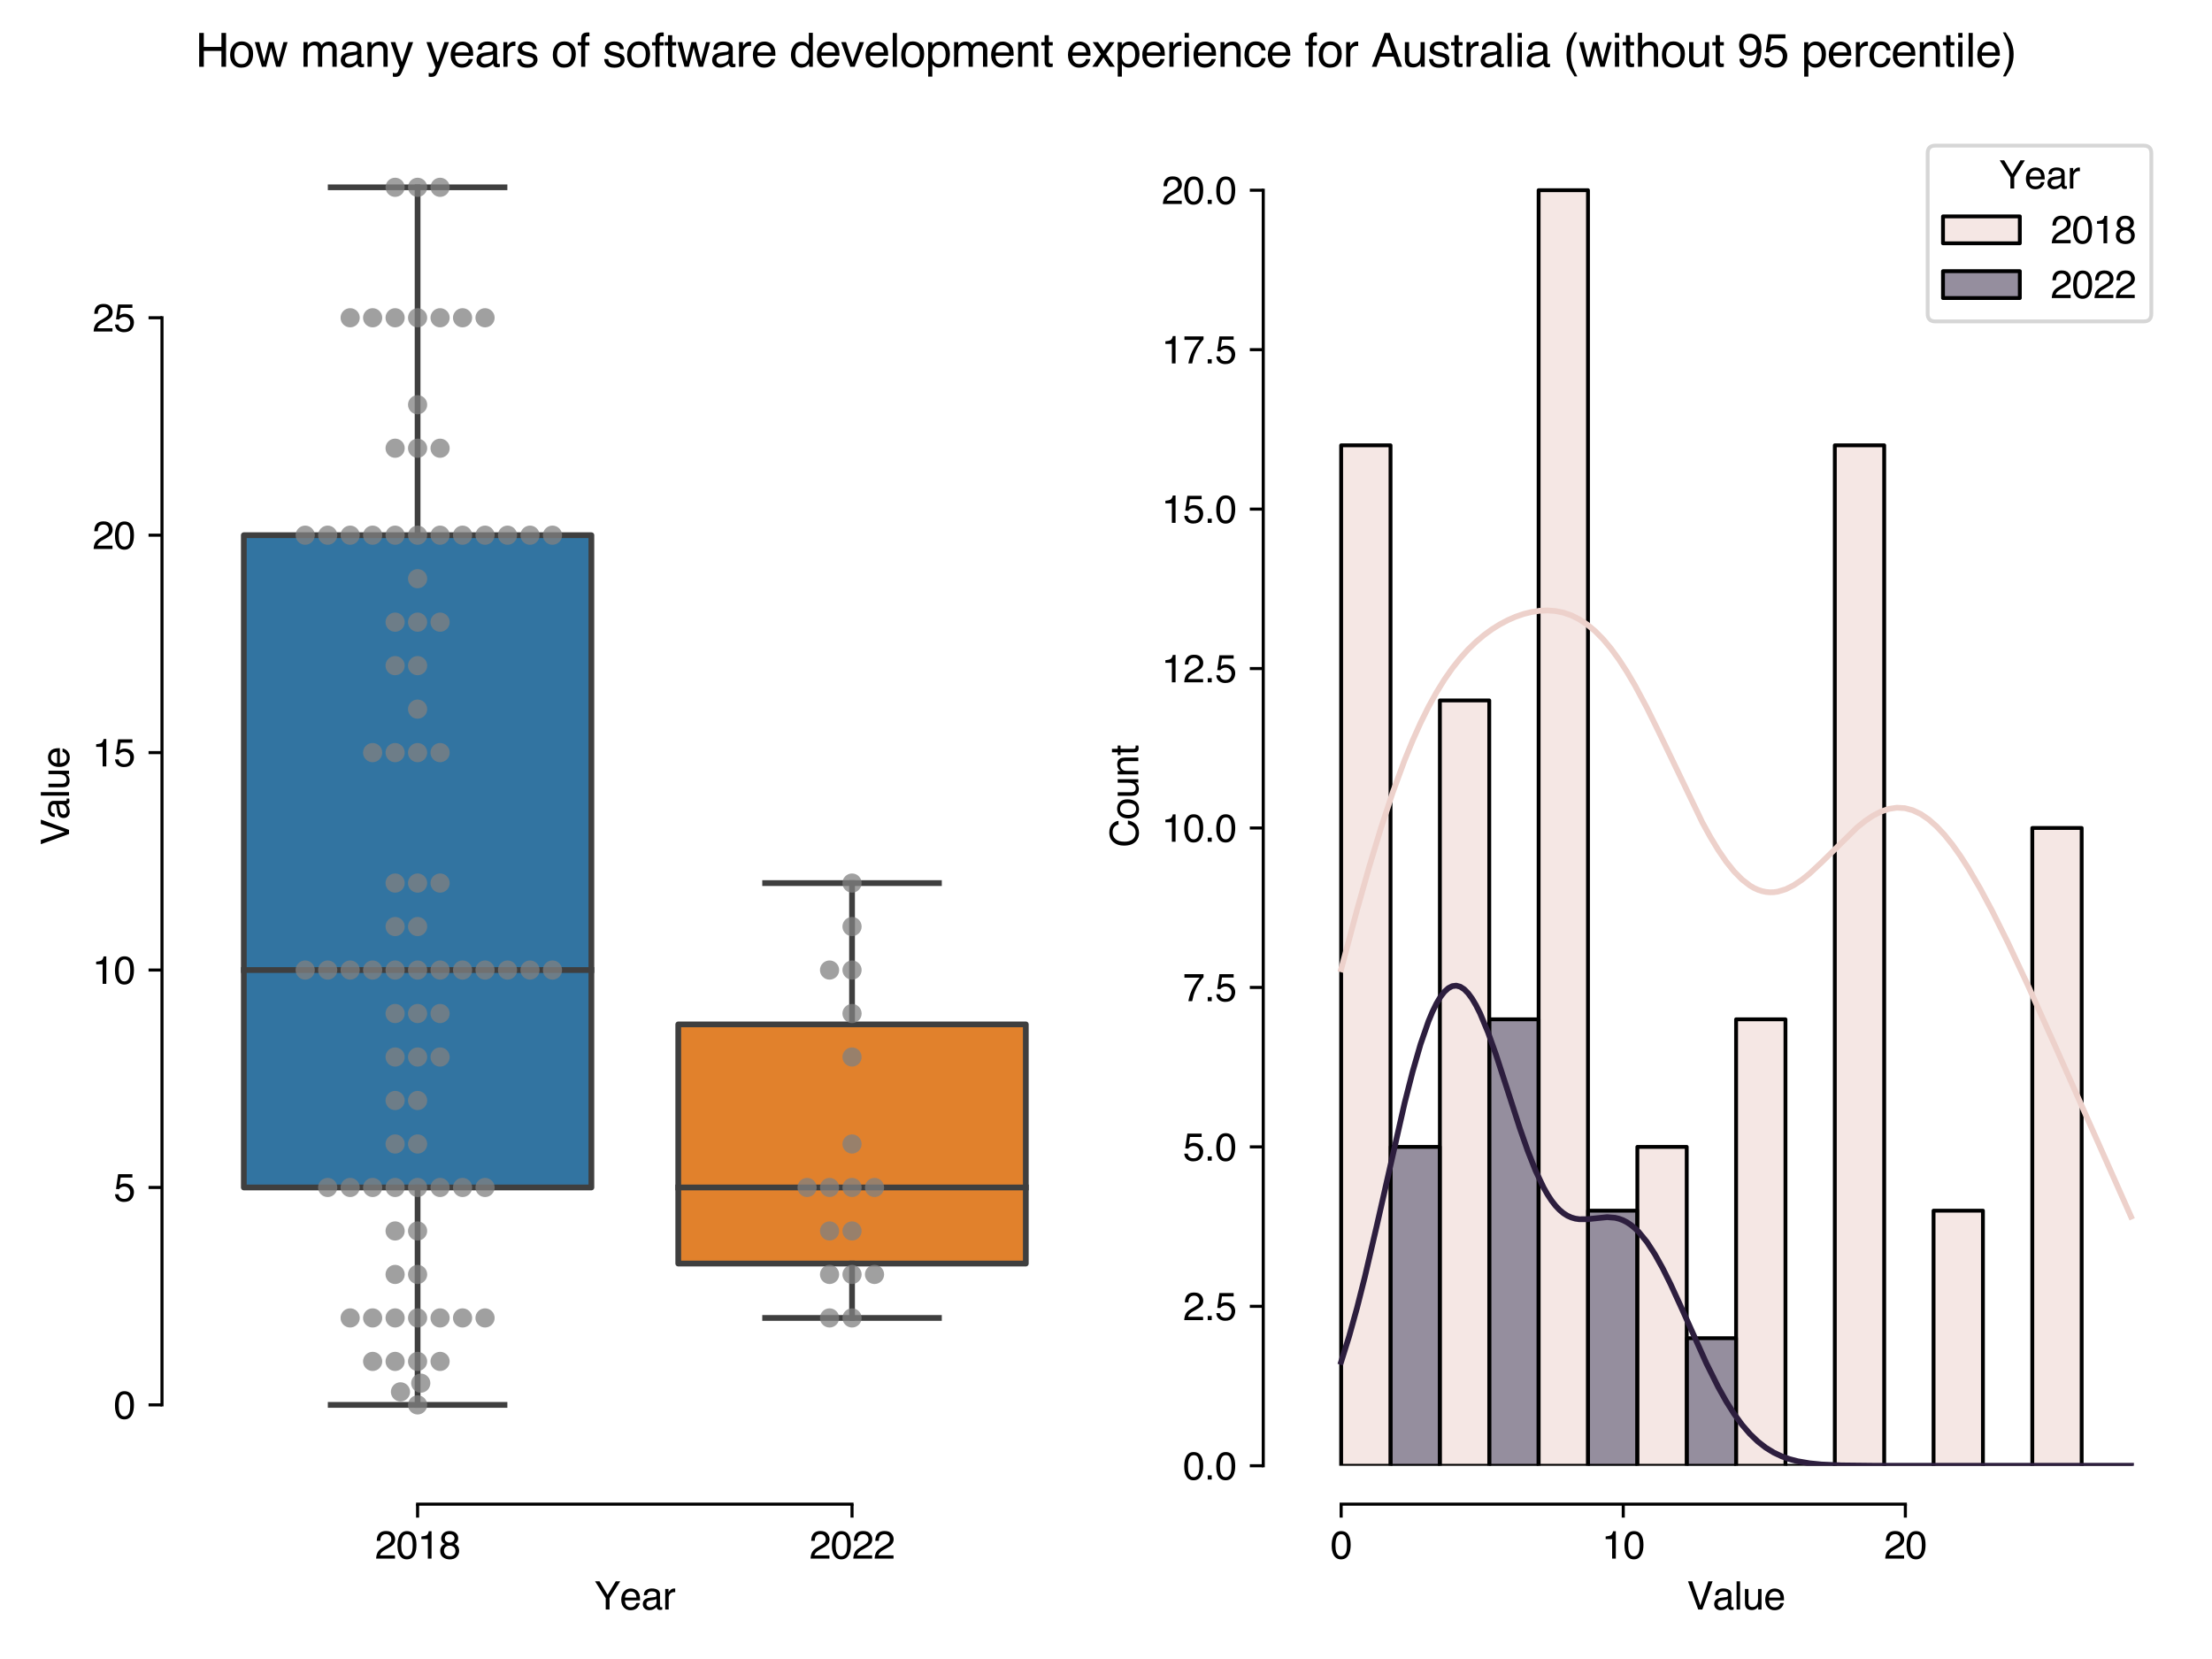 <?xml version="1.0" encoding="utf-8" standalone="no"?>
<!DOCTYPE svg PUBLIC "-//W3C//DTD SVG 1.1//EN"
  "http://www.w3.org/Graphics/SVG/1.1/DTD/svg11.dtd">
<svg xmlns:xlink="http://www.w3.org/1999/xlink" width="576pt" height="432pt" viewBox="0 0 576 432" xmlns="http://www.w3.org/2000/svg" version="1.1">
 <defs>
  <style type="text/css">*{stroke-linejoin: round; stroke-linecap: butt}</style>
 </defs>
 <g id="figure_1">
  <g id="patch_1">
   <path d="M 0 432 
L 576 432 
L 576 0 
L 0 0 
z
" style="fill: #ffffff"/>
  </g>
  <g id="axes_1">
   <g id="patch_2">
    <path d="M 52.18 381.684 
L 278.43 381.684 
L 278.43 32.921 
L 52.18 32.921 
z
" style="fill: #ffffff"/>
   </g>
   <g id="patch_3">
    <path d="M 63.492 309.214 
L 153.993 309.214 
L 153.993 139.362 
L 63.492 139.362 
L 63.492 309.214 
z
" clip-path="url(#pf915be2ce2)" style="fill: #3274a1; stroke: #3f3f3f; stroke-width: 1.5; stroke-linejoin: miter"/>
   </g>
   <g id="patch_4">
    <path d="M 176.618 329.03 
L 267.118 329.03 
L 267.118 266.751 
L 176.618 266.751 
L 176.618 329.03 
z
" clip-path="url(#pf915be2ce2)" style="fill: #e1812c; stroke: #3f3f3f; stroke-width: 1.5; stroke-linejoin: miter"/>
   </g>
   <g id="matplotlib.axis_1">
    <g id="xtick_1">
     <g id="line2d_1">
      <defs>
       <path id="m4c99cd72f3" d="M 0 0 
L 0 3.5 
" style="stroke: #000000; stroke-width: 0.8"/>
      </defs>
      <g>
       <use xlink:href="#m4c99cd72f3" x="108.742" y="391.684" style="stroke: #000000; stroke-width: 0.8"/>
      </g>
     </g>
     <g id="text_1">
      <!-- 2018 -->
      <g transform="translate(97.621 405.858)scale(0.1 -0.1)">
       <defs>
        <path id="Helvetica-32" d="M 200 0 
Q 231 578 439 1006 
Q 647 1434 1250 1784 
L 1850 2131 
Q 2253 2366 2416 2531 
Q 2672 2791 2672 3125 
Q 2672 3516 2437 3745 
Q 2203 3975 1813 3975 
Q 1234 3975 1013 3538 
Q 894 3303 881 2888 
L 309 2888 
Q 319 3472 525 3841 
Q 891 4491 1816 4491 
Q 2584 4491 2939 4075 
Q 3294 3659 3294 3150 
Q 3294 2613 2916 2231 
Q 2697 2009 2131 1694 
L 1703 1456 
Q 1397 1288 1222 1134 
Q 909 863 828 531 
L 3272 531 
L 3272 0 
L 200 0 
z
" transform="scale(0.016)"/>
        <path id="Helvetica-30" d="M 1731 4475 
Q 2600 4475 2988 3759 
Q 3288 3206 3288 2244 
Q 3288 1331 3016 734 
Q 2622 -122 1728 -122 
Q 922 -122 528 578 
Q 200 1163 200 2147 
Q 200 2909 397 3456 
Q 766 4475 1731 4475 
z
M 1725 391 
Q 2163 391 2422 778 
Q 2681 1166 2681 2222 
Q 2681 2984 2493 3476 
Q 2306 3969 1766 3969 
Q 1269 3969 1039 3501 
Q 809 3034 809 2125 
Q 809 1441 956 1025 
Q 1181 391 1725 391 
z
" transform="scale(0.016)"/>
        <path id="Helvetica-31" d="M 613 3169 
L 613 3600 
Q 1222 3659 1462 3798 
Q 1703 3938 1822 4456 
L 2266 4456 
L 2266 0 
L 1666 0 
L 1666 3169 
L 613 3169 
z
" transform="scale(0.016)"/>
        <path id="Helvetica-38" d="M 1741 2600 
Q 2113 2600 2322 2808 
Q 2531 3016 2531 3303 
Q 2531 3553 2331 3762 
Q 2131 3972 1722 3972 
Q 1316 3972 1134 3762 
Q 953 3553 953 3272 
Q 953 2956 1187 2778 
Q 1422 2600 1741 2600 
z
M 1775 384 
Q 2166 384 2423 595 
Q 2681 806 2681 1225 
Q 2681 1659 2415 1884 
Q 2150 2109 1734 2109 
Q 1331 2109 1076 1879 
Q 822 1650 822 1244 
Q 822 894 1055 639 
Q 1288 384 1775 384 
z
M 975 2384 
Q 741 2484 609 2619 
Q 363 2869 363 3269 
Q 363 3769 725 4128 
Q 1088 4488 1753 4488 
Q 2397 4488 2762 4148 
Q 3128 3809 3128 3356 
Q 3128 2938 2916 2678 
Q 2797 2531 2547 2391 
Q 2825 2263 2984 2097 
Q 3281 1784 3281 1284 
Q 3281 694 2884 283 
Q 2488 -128 1763 -128 
Q 1109 -128 657 226 
Q 206 581 206 1256 
Q 206 1653 400 1942 
Q 594 2231 975 2384 
z
" transform="scale(0.016)"/>
       </defs>
       <use xlink:href="#Helvetica-32"/>
       <use xlink:href="#Helvetica-30" x="55.615"/>
       <use xlink:href="#Helvetica-31" x="111.23"/>
       <use xlink:href="#Helvetica-38" x="166.846"/>
      </g>
     </g>
    </g>
    <g id="xtick_2">
     <g id="line2d_2">
      <g>
       <use xlink:href="#m4c99cd72f3" x="221.868" y="391.684" style="stroke: #000000; stroke-width: 0.8"/>
      </g>
     </g>
     <g id="text_2">
      <!-- 2022 -->
      <g transform="translate(210.746 405.858)scale(0.1 -0.1)">
       <use xlink:href="#Helvetica-32"/>
       <use xlink:href="#Helvetica-30" x="55.615"/>
       <use xlink:href="#Helvetica-32" x="111.23"/>
       <use xlink:href="#Helvetica-32" x="166.846"/>
      </g>
     </g>
    </g>
    <g id="text_3">
     <!-- Year -->
     <g transform="translate(154.744 419.116)scale(0.1 -0.1)">
      <defs>
       <path id="Helvetica-59" d="M 131 4591 
L 856 4591 
L 2175 2384 
L 3494 4591 
L 4222 4591 
L 2488 1850 
L 2488 0 
L 1866 0 
L 1866 1850 
L 131 4591 
z
M 2184 4591 
L 2184 4591 
z
" transform="scale(0.016)"/>
       <path id="Helvetica-65" d="M 1806 3422 
Q 2163 3422 2497 3255 
Q 2831 3088 3006 2822 
Q 3175 2569 3231 2231 
Q 3281 2000 3281 1494 
L 828 1494 
Q 844 984 1069 676 
Q 1294 369 1766 369 
Q 2206 369 2469 659 
Q 2619 828 2681 1050 
L 3234 1050 
Q 3213 866 3089 639 
Q 2966 413 2813 269 
Q 2556 19 2178 -69 
Q 1975 -119 1719 -119 
Q 1094 -119 659 336 
Q 225 791 225 1609 
Q 225 2416 662 2919 
Q 1100 3422 1806 3422 
z
M 2703 1941 
Q 2669 2306 2544 2525 
Q 2313 2931 1772 2931 
Q 1384 2931 1121 2651 
Q 859 2372 844 1941 
L 2703 1941 
z
M 1753 3428 
L 1753 3428 
z
" transform="scale(0.016)"/>
       <path id="Helvetica-61" d="M 844 891 
Q 844 647 1022 506 
Q 1200 366 1444 366 
Q 1741 366 2019 503 
Q 2488 731 2488 1250 
L 2488 1703 
Q 2384 1638 2221 1594 
Q 2059 1550 1903 1531 
L 1563 1488 
Q 1256 1447 1103 1359 
Q 844 1213 844 891 
z
M 2206 2028 
Q 2400 2053 2466 2191 
Q 2503 2266 2503 2406 
Q 2503 2694 2298 2823 
Q 2094 2953 1713 2953 
Q 1272 2953 1088 2716 
Q 984 2584 953 2325 
L 428 2325 
Q 444 2944 830 3186 
Q 1216 3428 1725 3428 
Q 2316 3428 2684 3203 
Q 3050 2978 3050 2503 
L 3050 575 
Q 3050 488 3086 434 
Q 3122 381 3238 381 
Q 3275 381 3322 386 
Q 3369 391 3422 400 
L 3422 -16 
Q 3291 -53 3222 -62 
Q 3153 -72 3034 -72 
Q 2744 -72 2613 134 
Q 2544 244 2516 444 
Q 2344 219 2022 53 
Q 1700 -113 1313 -113 
Q 847 -113 551 170 
Q 256 453 256 878 
Q 256 1344 547 1600 
Q 838 1856 1309 1916 
L 2206 2028 
z
M 1741 3428 
L 1741 3428 
z
" transform="scale(0.016)"/>
       <path id="Helvetica-72" d="M 428 3347 
L 963 3347 
L 963 2769 
Q 1028 2938 1284 3180 
Q 1541 3422 1875 3422 
Q 1891 3422 1928 3419 
Q 1966 3416 2056 3406 
L 2056 2813 
Q 2006 2822 1964 2825 
Q 1922 2828 1872 2828 
Q 1447 2828 1219 2554 
Q 991 2281 991 1925 
L 991 0 
L 428 0 
L 428 3347 
z
" transform="scale(0.016)"/>
      </defs>
      <use xlink:href="#Helvetica-59"/>
      <use xlink:href="#Helvetica-65" x="66.699"/>
      <use xlink:href="#Helvetica-61" x="122.314"/>
      <use xlink:href="#Helvetica-72" x="177.93"/>
     </g>
    </g>
   </g>
   <g id="matplotlib.axis_2">
    <g id="ytick_1">
     <g id="line2d_3">
      <defs>
       <path id="m8e343aef83" d="M 0 0 
L -3.5 0 
" style="stroke: #000000; stroke-width: 0.8"/>
      </defs>
      <g>
       <use xlink:href="#m8e343aef83" x="42.18" y="365.832" style="stroke: #000000; stroke-width: 0.8"/>
      </g>
     </g>
     <g id="text_4">
      <!-- 0 -->
      <g transform="translate(29.619 369.418)scale(0.1 -0.1)">
       <use xlink:href="#Helvetica-30"/>
      </g>
     </g>
    </g>
    <g id="ytick_2">
     <g id="line2d_4">
      <g>
       <use xlink:href="#m8e343aef83" x="42.18" y="309.214" style="stroke: #000000; stroke-width: 0.8"/>
      </g>
     </g>
     <g id="text_5">
      <!-- 5 -->
      <g transform="translate(29.619 312.801)scale(0.1 -0.1)">
       <defs>
        <path id="Helvetica-35" d="M 791 1141 
Q 847 659 1238 475 
Q 1438 381 1700 381 
Q 2200 381 2440 700 
Q 2681 1019 2681 1406 
Q 2681 1875 2395 2131 
Q 2109 2388 1709 2388 
Q 1419 2388 1211 2275 
Q 1003 2163 856 1963 
L 369 1991 
L 709 4400 
L 3034 4400 
L 3034 3856 
L 1131 3856 
L 941 2613 
Q 1097 2731 1238 2791 
Q 1488 2894 1816 2894 
Q 2431 2894 2859 2497 
Q 3288 2100 3288 1491 
Q 3288 856 2895 371 
Q 2503 -113 1644 -113 
Q 1097 -113 676 195 
Q 256 503 206 1141 
L 791 1141 
z
" transform="scale(0.016)"/>
       </defs>
       <use xlink:href="#Helvetica-35"/>
      </g>
     </g>
    </g>
    <g id="ytick_3">
     <g id="line2d_5">
      <g>
       <use xlink:href="#m8e343aef83" x="42.18" y="252.597" style="stroke: #000000; stroke-width: 0.8"/>
      </g>
     </g>
     <g id="text_6">
      <!-- 10 -->
      <g transform="translate(24.058 256.183)scale(0.1 -0.1)">
       <use xlink:href="#Helvetica-31"/>
       <use xlink:href="#Helvetica-30" x="55.615"/>
      </g>
     </g>
    </g>
    <g id="ytick_4">
     <g id="line2d_6">
      <g>
       <use xlink:href="#m8e343aef83" x="42.18" y="195.979" style="stroke: #000000; stroke-width: 0.8"/>
      </g>
     </g>
     <g id="text_7">
      <!-- 15 -->
      <g transform="translate(24.058 199.566)scale(0.1 -0.1)">
       <use xlink:href="#Helvetica-31"/>
       <use xlink:href="#Helvetica-35" x="55.615"/>
      </g>
     </g>
    </g>
    <g id="ytick_5">
     <g id="line2d_7">
      <g>
       <use xlink:href="#m8e343aef83" x="42.18" y="139.362" style="stroke: #000000; stroke-width: 0.8"/>
      </g>
     </g>
     <g id="text_8">
      <!-- 20 -->
      <g transform="translate(24.058 142.949)scale(0.1 -0.1)">
       <use xlink:href="#Helvetica-32"/>
       <use xlink:href="#Helvetica-30" x="55.615"/>
      </g>
     </g>
    </g>
    <g id="ytick_6">
     <g id="line2d_8">
      <g>
       <use xlink:href="#m8e343aef83" x="42.18" y="82.745" style="stroke: #000000; stroke-width: 0.8"/>
      </g>
     </g>
     <g id="text_9">
      <!-- 25 -->
      <g transform="translate(24.058 86.331)scale(0.1 -0.1)">
       <use xlink:href="#Helvetica-32"/>
       <use xlink:href="#Helvetica-35" x="55.615"/>
      </g>
     </g>
    </g>
    <g id="text_10">
     <!-- Value -->
     <g transform="translate(17.973 220.09)rotate(-90)scale(0.1 -0.1)">
      <defs>
       <path id="Helvetica-56" d="M 850 4591 
L 2169 681 
L 3472 4591 
L 4169 4591 
L 2494 0 
L 1834 0 
L 163 4591 
L 850 4591 
z
" transform="scale(0.016)"/>
       <path id="Helvetica-6c" d="M 428 4591 
L 991 4591 
L 991 0 
L 428 0 
L 428 4591 
z
" transform="scale(0.016)"/>
       <path id="Helvetica-75" d="M 975 3347 
L 975 1125 
Q 975 869 1056 706 
Q 1206 406 1616 406 
Q 2203 406 2416 931 
Q 2531 1213 2531 1703 
L 2531 3347 
L 3094 3347 
L 3094 0 
L 2563 0 
L 2569 494 
Q 2459 303 2297 172 
Q 1975 -91 1516 -91 
Q 800 -91 541 388 
Q 400 644 400 1072 
L 400 3347 
L 975 3347 
z
M 1747 3428 
L 1747 3428 
z
" transform="scale(0.016)"/>
      </defs>
      <use xlink:href="#Helvetica-56"/>
      <use xlink:href="#Helvetica-61" x="66.699"/>
      <use xlink:href="#Helvetica-6c" x="122.314"/>
      <use xlink:href="#Helvetica-75" x="144.531"/>
      <use xlink:href="#Helvetica-65" x="200.146"/>
     </g>
    </g>
   </g>
   <g id="line2d_9">
    <path d="M 108.742 309.214 
L 108.742 365.832 
" clip-path="url(#pf915be2ce2)" style="fill: none; stroke: #3f3f3f; stroke-width: 1.5; stroke-linecap: square"/>
   </g>
   <g id="line2d_10">
    <path d="M 108.742 139.362 
L 108.742 48.774 
" clip-path="url(#pf915be2ce2)" style="fill: none; stroke: #3f3f3f; stroke-width: 1.5; stroke-linecap: square"/>
   </g>
   <g id="line2d_11">
    <path d="M 86.117 365.832 
L 131.367 365.832 
" clip-path="url(#pf915be2ce2)" style="fill: none; stroke: #3f3f3f; stroke-width: 1.5; stroke-linecap: square"/>
   </g>
   <g id="line2d_12">
    <path d="M 86.117 48.774 
L 131.367 48.774 
" clip-path="url(#pf915be2ce2)" style="fill: none; stroke: #3f3f3f; stroke-width: 1.5; stroke-linecap: square"/>
   </g>
   <g id="line2d_13"/>
   <g id="line2d_14">
    <path d="M 221.868 329.03 
L 221.868 343.185 
" clip-path="url(#pf915be2ce2)" style="fill: none; stroke: #3f3f3f; stroke-width: 1.5; stroke-linecap: square"/>
   </g>
   <g id="line2d_15">
    <path d="M 221.868 266.751 
L 221.868 229.95 
" clip-path="url(#pf915be2ce2)" style="fill: none; stroke: #3f3f3f; stroke-width: 1.5; stroke-linecap: square"/>
   </g>
   <g id="line2d_16">
    <path d="M 199.243 343.185 
L 244.493 343.185 
" clip-path="url(#pf915be2ce2)" style="fill: none; stroke: #3f3f3f; stroke-width: 1.5; stroke-linecap: square"/>
   </g>
   <g id="line2d_17">
    <path d="M 199.243 229.95 
L 244.493 229.95 
" clip-path="url(#pf915be2ce2)" style="fill: none; stroke: #3f3f3f; stroke-width: 1.5; stroke-linecap: square"/>
   </g>
   <g id="line2d_18"/>
   <g id="line2d_19">
    <path d="M 63.492 252.597 
L 153.993 252.597 
" clip-path="url(#pf915be2ce2)" style="fill: none; stroke: #3f3f3f; stroke-width: 1.5; stroke-linecap: square"/>
   </g>
   <g id="line2d_20">
    <path d="M 176.618 309.214 
L 267.118 309.214 
" clip-path="url(#pf915be2ce2)" style="fill: none; stroke: #3f3f3f; stroke-width: 1.5; stroke-linecap: square"/>
   </g>
   <g id="patch_5">
    <path d="M 42.18 365.832 
L 42.18 82.745 
" style="fill: none; stroke: #000000; stroke-width: 0.8; stroke-linejoin: miter; stroke-linecap: square"/>
   </g>
   <g id="patch_6">
    <path d="M 108.742 391.684 
L 221.868 391.684 
" style="fill: none; stroke: #000000; stroke-width: 0.8; stroke-linejoin: miter; stroke-linecap: square"/>
   </g>
   <g id="PathCollection_1">
    <defs>
     <path id="C0_0_77057b9605" d="M 0 2.5 
C 0.663 2.5 1.299 2.237 1.768 1.768 
C 2.237 1.299 2.5 0.663 2.5 -0 
C 2.5 -0.663 2.237 -1.299 1.768 -1.768 
C 1.299 -2.237 0.663 -2.5 0 -2.5 
C -0.663 -2.5 -1.299 -2.237 -1.768 -1.768 
C -2.237 -1.299 -2.5 -0.663 -2.5 0 
C -2.5 0.663 -2.237 1.299 -1.768 1.768 
C -1.299 2.237 -0.663 2.5 0 2.5 
z
"/>
    </defs>
    <g clip-path="url(#pf915be2ce2)">
     <use xlink:href="#C0_0_77057b9605" x="108.742" y="365.832" style="fill: #808080; fill-opacity: 0.75"/>
    </g>
    <g clip-path="url(#pf915be2ce2)">
     <use xlink:href="#C0_0_77057b9605" x="104.284" y="362.434" style="fill: #808080; fill-opacity: 0.75"/>
    </g>
    <g clip-path="url(#pf915be2ce2)">
     <use xlink:href="#C0_0_77057b9605" x="109.563" y="360.17" style="fill: #808080; fill-opacity: 0.75"/>
    </g>
    <g clip-path="url(#pf915be2ce2)">
     <use xlink:href="#C0_0_77057b9605" x="108.742" y="354.508" style="fill: #808080; fill-opacity: 0.75"/>
    </g>
    <g clip-path="url(#pf915be2ce2)">
     <use xlink:href="#C0_0_77057b9605" x="102.888" y="354.508" style="fill: #808080; fill-opacity: 0.75"/>
    </g>
    <g clip-path="url(#pf915be2ce2)">
     <use xlink:href="#C0_0_77057b9605" x="114.596" y="354.508" style="fill: #808080; fill-opacity: 0.75"/>
    </g>
    <g clip-path="url(#pf915be2ce2)">
     <use xlink:href="#C0_0_77057b9605" x="97.035" y="354.508" style="fill: #808080; fill-opacity: 0.75"/>
    </g>
    <g clip-path="url(#pf915be2ce2)">
     <use xlink:href="#C0_0_77057b9605" x="108.742" y="343.185" style="fill: #808080; fill-opacity: 0.75"/>
    </g>
    <g clip-path="url(#pf915be2ce2)">
     <use xlink:href="#C0_0_77057b9605" x="102.888" y="343.185" style="fill: #808080; fill-opacity: 0.75"/>
    </g>
    <g clip-path="url(#pf915be2ce2)">
     <use xlink:href="#C0_0_77057b9605" x="114.596" y="343.185" style="fill: #808080; fill-opacity: 0.75"/>
    </g>
    <g clip-path="url(#pf915be2ce2)">
     <use xlink:href="#C0_0_77057b9605" x="97.035" y="343.185" style="fill: #808080; fill-opacity: 0.75"/>
    </g>
    <g clip-path="url(#pf915be2ce2)">
     <use xlink:href="#C0_0_77057b9605" x="120.45" y="343.185" style="fill: #808080; fill-opacity: 0.75"/>
    </g>
    <g clip-path="url(#pf915be2ce2)">
     <use xlink:href="#C0_0_77057b9605" x="91.181" y="343.185" style="fill: #808080; fill-opacity: 0.75"/>
    </g>
    <g clip-path="url(#pf915be2ce2)">
     <use xlink:href="#C0_0_77057b9605" x="126.304" y="343.185" style="fill: #808080; fill-opacity: 0.75"/>
    </g>
    <g clip-path="url(#pf915be2ce2)">
     <use xlink:href="#C0_0_77057b9605" x="108.742" y="331.861" style="fill: #808080; fill-opacity: 0.75"/>
    </g>
    <g clip-path="url(#pf915be2ce2)">
     <use xlink:href="#C0_0_77057b9605" x="102.888" y="331.861" style="fill: #808080; fill-opacity: 0.75"/>
    </g>
    <g clip-path="url(#pf915be2ce2)">
     <use xlink:href="#C0_0_77057b9605" x="108.742" y="320.538" style="fill: #808080; fill-opacity: 0.75"/>
    </g>
    <g clip-path="url(#pf915be2ce2)">
     <use xlink:href="#C0_0_77057b9605" x="102.888" y="320.538" style="fill: #808080; fill-opacity: 0.75"/>
    </g>
    <g clip-path="url(#pf915be2ce2)">
     <use xlink:href="#C0_0_77057b9605" x="108.742" y="309.214" style="fill: #808080; fill-opacity: 0.75"/>
    </g>
    <g clip-path="url(#pf915be2ce2)">
     <use xlink:href="#C0_0_77057b9605" x="102.888" y="309.214" style="fill: #808080; fill-opacity: 0.75"/>
    </g>
    <g clip-path="url(#pf915be2ce2)">
     <use xlink:href="#C0_0_77057b9605" x="114.596" y="309.214" style="fill: #808080; fill-opacity: 0.75"/>
    </g>
    <g clip-path="url(#pf915be2ce2)">
     <use xlink:href="#C0_0_77057b9605" x="97.035" y="309.214" style="fill: #808080; fill-opacity: 0.75"/>
    </g>
    <g clip-path="url(#pf915be2ce2)">
     <use xlink:href="#C0_0_77057b9605" x="120.45" y="309.214" style="fill: #808080; fill-opacity: 0.75"/>
    </g>
    <g clip-path="url(#pf915be2ce2)">
     <use xlink:href="#C0_0_77057b9605" x="91.181" y="309.214" style="fill: #808080; fill-opacity: 0.75"/>
    </g>
    <g clip-path="url(#pf915be2ce2)">
     <use xlink:href="#C0_0_77057b9605" x="126.304" y="309.214" style="fill: #808080; fill-opacity: 0.75"/>
    </g>
    <g clip-path="url(#pf915be2ce2)">
     <use xlink:href="#C0_0_77057b9605" x="85.327" y="309.214" style="fill: #808080; fill-opacity: 0.75"/>
    </g>
    <g clip-path="url(#pf915be2ce2)">
     <use xlink:href="#C0_0_77057b9605" x="108.742" y="297.891" style="fill: #808080; fill-opacity: 0.75"/>
    </g>
    <g clip-path="url(#pf915be2ce2)">
     <use xlink:href="#C0_0_77057b9605" x="102.888" y="297.891" style="fill: #808080; fill-opacity: 0.75"/>
    </g>
    <g clip-path="url(#pf915be2ce2)">
     <use xlink:href="#C0_0_77057b9605" x="108.742" y="286.567" style="fill: #808080; fill-opacity: 0.75"/>
    </g>
    <g clip-path="url(#pf915be2ce2)">
     <use xlink:href="#C0_0_77057b9605" x="102.888" y="286.567" style="fill: #808080; fill-opacity: 0.75"/>
    </g>
    <g clip-path="url(#pf915be2ce2)">
     <use xlink:href="#C0_0_77057b9605" x="108.742" y="275.244" style="fill: #808080; fill-opacity: 0.75"/>
    </g>
    <g clip-path="url(#pf915be2ce2)">
     <use xlink:href="#C0_0_77057b9605" x="102.888" y="275.244" style="fill: #808080; fill-opacity: 0.75"/>
    </g>
    <g clip-path="url(#pf915be2ce2)">
     <use xlink:href="#C0_0_77057b9605" x="114.596" y="275.244" style="fill: #808080; fill-opacity: 0.75"/>
    </g>
    <g clip-path="url(#pf915be2ce2)">
     <use xlink:href="#C0_0_77057b9605" x="108.742" y="263.92" style="fill: #808080; fill-opacity: 0.75"/>
    </g>
    <g clip-path="url(#pf915be2ce2)">
     <use xlink:href="#C0_0_77057b9605" x="102.888" y="263.92" style="fill: #808080; fill-opacity: 0.75"/>
    </g>
    <g clip-path="url(#pf915be2ce2)">
     <use xlink:href="#C0_0_77057b9605" x="114.596" y="263.92" style="fill: #808080; fill-opacity: 0.75"/>
    </g>
    <g clip-path="url(#pf915be2ce2)">
     <use xlink:href="#C0_0_77057b9605" x="108.742" y="252.597" style="fill: #808080; fill-opacity: 0.75"/>
    </g>
    <g clip-path="url(#pf915be2ce2)">
     <use xlink:href="#C0_0_77057b9605" x="102.888" y="252.597" style="fill: #808080; fill-opacity: 0.75"/>
    </g>
    <g clip-path="url(#pf915be2ce2)">
     <use xlink:href="#C0_0_77057b9605" x="114.596" y="252.597" style="fill: #808080; fill-opacity: 0.75"/>
    </g>
    <g clip-path="url(#pf915be2ce2)">
     <use xlink:href="#C0_0_77057b9605" x="97.035" y="252.597" style="fill: #808080; fill-opacity: 0.75"/>
    </g>
    <g clip-path="url(#pf915be2ce2)">
     <use xlink:href="#C0_0_77057b9605" x="120.45" y="252.597" style="fill: #808080; fill-opacity: 0.75"/>
    </g>
    <g clip-path="url(#pf915be2ce2)">
     <use xlink:href="#C0_0_77057b9605" x="91.181" y="252.597" style="fill: #808080; fill-opacity: 0.75"/>
    </g>
    <g clip-path="url(#pf915be2ce2)">
     <use xlink:href="#C0_0_77057b9605" x="126.304" y="252.597" style="fill: #808080; fill-opacity: 0.75"/>
    </g>
    <g clip-path="url(#pf915be2ce2)">
     <use xlink:href="#C0_0_77057b9605" x="85.327" y="252.597" style="fill: #808080; fill-opacity: 0.75"/>
    </g>
    <g clip-path="url(#pf915be2ce2)">
     <use xlink:href="#C0_0_77057b9605" x="132.158" y="252.597" style="fill: #808080; fill-opacity: 0.75"/>
    </g>
    <g clip-path="url(#pf915be2ce2)">
     <use xlink:href="#C0_0_77057b9605" x="79.473" y="252.597" style="fill: #808080; fill-opacity: 0.75"/>
    </g>
    <g clip-path="url(#pf915be2ce2)">
     <use xlink:href="#C0_0_77057b9605" x="138.012" y="252.597" style="fill: #808080; fill-opacity: 0.75"/>
    </g>
    <g clip-path="url(#pf915be2ce2)">
     <use xlink:href="#C0_0_77057b9605" x="143.866" y="252.597" style="fill: #808080; fill-opacity: 0.75"/>
    </g>
    <g clip-path="url(#pf915be2ce2)">
     <use xlink:href="#C0_0_77057b9605" x="108.742" y="241.273" style="fill: #808080; fill-opacity: 0.75"/>
    </g>
    <g clip-path="url(#pf915be2ce2)">
     <use xlink:href="#C0_0_77057b9605" x="102.888" y="241.273" style="fill: #808080; fill-opacity: 0.75"/>
    </g>
    <g clip-path="url(#pf915be2ce2)">
     <use xlink:href="#C0_0_77057b9605" x="108.742" y="229.95" style="fill: #808080; fill-opacity: 0.75"/>
    </g>
    <g clip-path="url(#pf915be2ce2)">
     <use xlink:href="#C0_0_77057b9605" x="102.888" y="229.95" style="fill: #808080; fill-opacity: 0.75"/>
    </g>
    <g clip-path="url(#pf915be2ce2)">
     <use xlink:href="#C0_0_77057b9605" x="114.596" y="229.95" style="fill: #808080; fill-opacity: 0.75"/>
    </g>
    <g clip-path="url(#pf915be2ce2)">
     <use xlink:href="#C0_0_77057b9605" x="108.742" y="195.979" style="fill: #808080; fill-opacity: 0.75"/>
    </g>
    <g clip-path="url(#pf915be2ce2)">
     <use xlink:href="#C0_0_77057b9605" x="102.888" y="195.979" style="fill: #808080; fill-opacity: 0.75"/>
    </g>
    <g clip-path="url(#pf915be2ce2)">
     <use xlink:href="#C0_0_77057b9605" x="114.596" y="195.979" style="fill: #808080; fill-opacity: 0.75"/>
    </g>
    <g clip-path="url(#pf915be2ce2)">
     <use xlink:href="#C0_0_77057b9605" x="97.035" y="195.979" style="fill: #808080; fill-opacity: 0.75"/>
    </g>
    <g clip-path="url(#pf915be2ce2)">
     <use xlink:href="#C0_0_77057b9605" x="108.742" y="184.656" style="fill: #808080; fill-opacity: 0.75"/>
    </g>
    <g clip-path="url(#pf915be2ce2)">
     <use xlink:href="#C0_0_77057b9605" x="108.742" y="173.332" style="fill: #808080; fill-opacity: 0.75"/>
    </g>
    <g clip-path="url(#pf915be2ce2)">
     <use xlink:href="#C0_0_77057b9605" x="102.888" y="173.332" style="fill: #808080; fill-opacity: 0.75"/>
    </g>
    <g clip-path="url(#pf915be2ce2)">
     <use xlink:href="#C0_0_77057b9605" x="108.742" y="162.009" style="fill: #808080; fill-opacity: 0.75"/>
    </g>
    <g clip-path="url(#pf915be2ce2)">
     <use xlink:href="#C0_0_77057b9605" x="102.888" y="162.009" style="fill: #808080; fill-opacity: 0.75"/>
    </g>
    <g clip-path="url(#pf915be2ce2)">
     <use xlink:href="#C0_0_77057b9605" x="114.596" y="162.009" style="fill: #808080; fill-opacity: 0.75"/>
    </g>
    <g clip-path="url(#pf915be2ce2)">
     <use xlink:href="#C0_0_77057b9605" x="108.742" y="150.685" style="fill: #808080; fill-opacity: 0.75"/>
    </g>
    <g clip-path="url(#pf915be2ce2)">
     <use xlink:href="#C0_0_77057b9605" x="108.742" y="139.362" style="fill: #808080; fill-opacity: 0.75"/>
    </g>
    <g clip-path="url(#pf915be2ce2)">
     <use xlink:href="#C0_0_77057b9605" x="102.888" y="139.362" style="fill: #808080; fill-opacity: 0.75"/>
    </g>
    <g clip-path="url(#pf915be2ce2)">
     <use xlink:href="#C0_0_77057b9605" x="114.596" y="139.362" style="fill: #808080; fill-opacity: 0.75"/>
    </g>
    <g clip-path="url(#pf915be2ce2)">
     <use xlink:href="#C0_0_77057b9605" x="97.035" y="139.362" style="fill: #808080; fill-opacity: 0.75"/>
    </g>
    <g clip-path="url(#pf915be2ce2)">
     <use xlink:href="#C0_0_77057b9605" x="120.45" y="139.362" style="fill: #808080; fill-opacity: 0.75"/>
    </g>
    <g clip-path="url(#pf915be2ce2)">
     <use xlink:href="#C0_0_77057b9605" x="91.181" y="139.362" style="fill: #808080; fill-opacity: 0.75"/>
    </g>
    <g clip-path="url(#pf915be2ce2)">
     <use xlink:href="#C0_0_77057b9605" x="126.304" y="139.362" style="fill: #808080; fill-opacity: 0.75"/>
    </g>
    <g clip-path="url(#pf915be2ce2)">
     <use xlink:href="#C0_0_77057b9605" x="85.327" y="139.362" style="fill: #808080; fill-opacity: 0.75"/>
    </g>
    <g clip-path="url(#pf915be2ce2)">
     <use xlink:href="#C0_0_77057b9605" x="132.158" y="139.362" style="fill: #808080; fill-opacity: 0.75"/>
    </g>
    <g clip-path="url(#pf915be2ce2)">
     <use xlink:href="#C0_0_77057b9605" x="79.473" y="139.362" style="fill: #808080; fill-opacity: 0.75"/>
    </g>
    <g clip-path="url(#pf915be2ce2)">
     <use xlink:href="#C0_0_77057b9605" x="138.012" y="139.362" style="fill: #808080; fill-opacity: 0.75"/>
    </g>
    <g clip-path="url(#pf915be2ce2)">
     <use xlink:href="#C0_0_77057b9605" x="143.866" y="139.362" style="fill: #808080; fill-opacity: 0.75"/>
    </g>
    <g clip-path="url(#pf915be2ce2)">
     <use xlink:href="#C0_0_77057b9605" x="108.742" y="116.715" style="fill: #808080; fill-opacity: 0.75"/>
    </g>
    <g clip-path="url(#pf915be2ce2)">
     <use xlink:href="#C0_0_77057b9605" x="102.888" y="116.715" style="fill: #808080; fill-opacity: 0.75"/>
    </g>
    <g clip-path="url(#pf915be2ce2)">
     <use xlink:href="#C0_0_77057b9605" x="114.596" y="116.715" style="fill: #808080; fill-opacity: 0.75"/>
    </g>
    <g clip-path="url(#pf915be2ce2)">
     <use xlink:href="#C0_0_77057b9605" x="108.742" y="105.392" style="fill: #808080; fill-opacity: 0.75"/>
    </g>
    <g clip-path="url(#pf915be2ce2)">
     <use xlink:href="#C0_0_77057b9605" x="108.742" y="82.745" style="fill: #808080; fill-opacity: 0.75"/>
    </g>
    <g clip-path="url(#pf915be2ce2)">
     <use xlink:href="#C0_0_77057b9605" x="102.888" y="82.745" style="fill: #808080; fill-opacity: 0.75"/>
    </g>
    <g clip-path="url(#pf915be2ce2)">
     <use xlink:href="#C0_0_77057b9605" x="114.596" y="82.745" style="fill: #808080; fill-opacity: 0.75"/>
    </g>
    <g clip-path="url(#pf915be2ce2)">
     <use xlink:href="#C0_0_77057b9605" x="97.035" y="82.745" style="fill: #808080; fill-opacity: 0.75"/>
    </g>
    <g clip-path="url(#pf915be2ce2)">
     <use xlink:href="#C0_0_77057b9605" x="120.45" y="82.745" style="fill: #808080; fill-opacity: 0.75"/>
    </g>
    <g clip-path="url(#pf915be2ce2)">
     <use xlink:href="#C0_0_77057b9605" x="91.181" y="82.745" style="fill: #808080; fill-opacity: 0.75"/>
    </g>
    <g clip-path="url(#pf915be2ce2)">
     <use xlink:href="#C0_0_77057b9605" x="126.304" y="82.745" style="fill: #808080; fill-opacity: 0.75"/>
    </g>
    <g clip-path="url(#pf915be2ce2)">
     <use xlink:href="#C0_0_77057b9605" x="108.742" y="48.774" style="fill: #808080; fill-opacity: 0.75"/>
    </g>
    <g clip-path="url(#pf915be2ce2)">
     <use xlink:href="#C0_0_77057b9605" x="102.888" y="48.774" style="fill: #808080; fill-opacity: 0.75"/>
    </g>
    <g clip-path="url(#pf915be2ce2)">
     <use xlink:href="#C0_0_77057b9605" x="114.596" y="48.774" style="fill: #808080; fill-opacity: 0.75"/>
    </g>
   </g>
   <g id="PathCollection_2">
    <defs>
     <path id="C1_0_77057b9605" d="M 0 2.5 
C 0.663 2.5 1.299 2.237 1.768 1.768 
C 2.237 1.299 2.5 0.663 2.5 -0 
C 2.5 -0.663 2.237 -1.299 1.768 -1.768 
C 1.299 -2.237 0.663 -2.5 0 -2.5 
C -0.663 -2.5 -1.299 -2.237 -1.768 -1.768 
C -2.237 -1.299 -2.5 -0.663 -2.5 0 
C -2.5 0.663 -2.237 1.299 -1.768 1.768 
C -1.299 2.237 -0.663 2.5 0 2.5 
z
"/>
    </defs>
    <g clip-path="url(#pf915be2ce2)">
     <use xlink:href="#C1_0_77057b9605" x="221.868" y="343.185" style="fill: #808080; fill-opacity: 0.75"/>
    </g>
    <g clip-path="url(#pf915be2ce2)">
     <use xlink:href="#C1_0_77057b9605" x="216.014" y="343.185" style="fill: #808080; fill-opacity: 0.75"/>
    </g>
    <g clip-path="url(#pf915be2ce2)">
     <use xlink:href="#C1_0_77057b9605" x="221.868" y="331.861" style="fill: #808080; fill-opacity: 0.75"/>
    </g>
    <g clip-path="url(#pf915be2ce2)">
     <use xlink:href="#C1_0_77057b9605" x="216.014" y="331.861" style="fill: #808080; fill-opacity: 0.75"/>
    </g>
    <g clip-path="url(#pf915be2ce2)">
     <use xlink:href="#C1_0_77057b9605" x="227.722" y="331.861" style="fill: #808080; fill-opacity: 0.75"/>
    </g>
    <g clip-path="url(#pf915be2ce2)">
     <use xlink:href="#C1_0_77057b9605" x="221.868" y="320.538" style="fill: #808080; fill-opacity: 0.75"/>
    </g>
    <g clip-path="url(#pf915be2ce2)">
     <use xlink:href="#C1_0_77057b9605" x="216.014" y="320.538" style="fill: #808080; fill-opacity: 0.75"/>
    </g>
    <g clip-path="url(#pf915be2ce2)">
     <use xlink:href="#C1_0_77057b9605" x="221.868" y="309.214" style="fill: #808080; fill-opacity: 0.75"/>
    </g>
    <g clip-path="url(#pf915be2ce2)">
     <use xlink:href="#C1_0_77057b9605" x="216.014" y="309.214" style="fill: #808080; fill-opacity: 0.75"/>
    </g>
    <g clip-path="url(#pf915be2ce2)">
     <use xlink:href="#C1_0_77057b9605" x="227.722" y="309.214" style="fill: #808080; fill-opacity: 0.75"/>
    </g>
    <g clip-path="url(#pf915be2ce2)">
     <use xlink:href="#C1_0_77057b9605" x="210.16" y="309.214" style="fill: #808080; fill-opacity: 0.75"/>
    </g>
    <g clip-path="url(#pf915be2ce2)">
     <use xlink:href="#C1_0_77057b9605" x="221.868" y="297.891" style="fill: #808080; fill-opacity: 0.75"/>
    </g>
    <g clip-path="url(#pf915be2ce2)">
     <use xlink:href="#C1_0_77057b9605" x="221.868" y="275.244" style="fill: #808080; fill-opacity: 0.75"/>
    </g>
    <g clip-path="url(#pf915be2ce2)">
     <use xlink:href="#C1_0_77057b9605" x="221.868" y="263.92" style="fill: #808080; fill-opacity: 0.75"/>
    </g>
    <g clip-path="url(#pf915be2ce2)">
     <use xlink:href="#C1_0_77057b9605" x="221.868" y="252.597" style="fill: #808080; fill-opacity: 0.75"/>
    </g>
    <g clip-path="url(#pf915be2ce2)">
     <use xlink:href="#C1_0_77057b9605" x="216.014" y="252.597" style="fill: #808080; fill-opacity: 0.75"/>
    </g>
    <g clip-path="url(#pf915be2ce2)">
     <use xlink:href="#C1_0_77057b9605" x="221.868" y="241.273" style="fill: #808080; fill-opacity: 0.75"/>
    </g>
    <g clip-path="url(#pf915be2ce2)">
     <use xlink:href="#C1_0_77057b9605" x="221.868" y="229.95" style="fill: #808080; fill-opacity: 0.75"/>
    </g>
   </g>
  </g>
  <g id="axes_2">
   <g id="patch_7">
    <path d="M 338.949 381.684 
L 565.2 381.684 
L 565.2 32.921 
L 338.949 32.921 
z
" style="fill: #ffffff"/>
   </g>
   <g id="patch_8">
    <path d="M 362.089 381.684 
L 374.944 381.684 
L 374.944 298.646 
L 362.089 298.646 
z
" clip-path="url(#p0fe1d24800)" style="fill: #2d1e3e; fill-opacity: 0.5; stroke: #000000; stroke-linejoin: miter"/>
   </g>
   <g id="patch_9">
    <path d="M 387.799 381.684 
L 400.654 381.684 
L 400.654 265.43 
L 387.799 265.43 
z
" clip-path="url(#p0fe1d24800)" style="fill: #2d1e3e; fill-opacity: 0.5; stroke: #000000; stroke-linejoin: miter"/>
   </g>
   <g id="patch_10">
    <path d="M 413.509 381.684 
L 426.364 381.684 
L 426.364 315.253 
L 413.509 315.253 
z
" clip-path="url(#p0fe1d24800)" style="fill: #2d1e3e; fill-opacity: 0.5; stroke: #000000; stroke-linejoin: miter"/>
   </g>
   <g id="patch_11">
    <path d="M 439.219 381.684 
L 452.075 381.684 
L 452.075 348.469 
L 439.219 348.469 
z
" clip-path="url(#p0fe1d24800)" style="fill: #2d1e3e; fill-opacity: 0.5; stroke: #000000; stroke-linejoin: miter"/>
   </g>
   <g id="patch_12">
    <path d="M 464.93 381.684 
L 477.785 381.684 
L 477.785 381.684 
L 464.93 381.684 
z
" clip-path="url(#p0fe1d24800)" style="fill: #2d1e3e; fill-opacity: 0.5; stroke: #000000; stroke-linejoin: miter"/>
   </g>
   <g id="patch_13">
    <path d="M 490.64 381.684 
L 503.495 381.684 
L 503.495 381.684 
L 490.64 381.684 
z
" clip-path="url(#p0fe1d24800)" style="fill: #2d1e3e; fill-opacity: 0.5; stroke: #000000; stroke-linejoin: miter"/>
   </g>
   <g id="patch_14">
    <path d="M 516.35 381.684 
L 529.206 381.684 
L 529.206 381.684 
L 516.35 381.684 
z
" clip-path="url(#p0fe1d24800)" style="fill: #2d1e3e; fill-opacity: 0.5; stroke: #000000; stroke-linejoin: miter"/>
   </g>
   <g id="patch_15">
    <path d="M 542.061 381.684 
L 554.916 381.684 
L 554.916 381.684 
L 542.061 381.684 
z
" clip-path="url(#p0fe1d24800)" style="fill: #2d1e3e; fill-opacity: 0.5; stroke: #000000; stroke-linejoin: miter"/>
   </g>
   <g id="patch_16">
    <path d="M 349.233 381.684 
L 362.089 381.684 
L 362.089 115.96 
L 349.233 115.96 
z
" clip-path="url(#p0fe1d24800)" style="fill: #edd1cb; fill-opacity: 0.5; stroke: #000000; stroke-linejoin: miter"/>
   </g>
   <g id="patch_17">
    <path d="M 374.944 381.684 
L 387.799 381.684 
L 387.799 182.391 
L 374.944 182.391 
z
" clip-path="url(#p0fe1d24800)" style="fill: #edd1cb; fill-opacity: 0.5; stroke: #000000; stroke-linejoin: miter"/>
   </g>
   <g id="patch_18">
    <path d="M 400.654 381.684 
L 413.509 381.684 
L 413.509 49.529 
L 400.654 49.529 
z
" clip-path="url(#p0fe1d24800)" style="fill: #edd1cb; fill-opacity: 0.5; stroke: #000000; stroke-linejoin: miter"/>
   </g>
   <g id="patch_19">
    <path d="M 426.364 381.684 
L 439.219 381.684 
L 439.219 298.646 
L 426.364 298.646 
z
" clip-path="url(#p0fe1d24800)" style="fill: #edd1cb; fill-opacity: 0.5; stroke: #000000; stroke-linejoin: miter"/>
   </g>
   <g id="patch_20">
    <path d="M 452.075 381.684 
L 464.93 381.684 
L 464.93 265.43 
L 452.075 265.43 
z
" clip-path="url(#p0fe1d24800)" style="fill: #edd1cb; fill-opacity: 0.5; stroke: #000000; stroke-linejoin: miter"/>
   </g>
   <g id="patch_21">
    <path d="M 477.785 381.684 
L 490.64 381.684 
L 490.64 115.96 
L 477.785 115.96 
z
" clip-path="url(#p0fe1d24800)" style="fill: #edd1cb; fill-opacity: 0.5; stroke: #000000; stroke-linejoin: miter"/>
   </g>
   <g id="patch_22">
    <path d="M 503.495 381.684 
L 516.35 381.684 
L 516.35 315.253 
L 503.495 315.253 
z
" clip-path="url(#p0fe1d24800)" style="fill: #edd1cb; fill-opacity: 0.5; stroke: #000000; stroke-linejoin: miter"/>
   </g>
   <g id="patch_23">
    <path d="M 529.206 381.684 
L 542.061 381.684 
L 542.061 215.607 
L 529.206 215.607 
z
" clip-path="url(#p0fe1d24800)" style="fill: #edd1cb; fill-opacity: 0.5; stroke: #000000; stroke-linejoin: miter"/>
   </g>
   <g id="matplotlib.axis_3">
    <g id="xtick_3">
     <g id="line2d_21">
      <g>
       <use xlink:href="#m4c99cd72f3" x="349.233" y="391.684" style="stroke: #000000; stroke-width: 0.8"/>
      </g>
     </g>
     <g id="text_11">
      <!-- 0 -->
      <g transform="translate(346.453 405.858)scale(0.1 -0.1)">
       <use xlink:href="#Helvetica-30"/>
      </g>
     </g>
    </g>
    <g id="xtick_4">
     <g id="line2d_22">
      <g>
       <use xlink:href="#m4c99cd72f3" x="422.691" y="391.684" style="stroke: #000000; stroke-width: 0.8"/>
      </g>
     </g>
     <g id="text_12">
      <!-- 10 -->
      <g transform="translate(417.13 405.858)scale(0.1 -0.1)">
       <use xlink:href="#Helvetica-31"/>
       <use xlink:href="#Helvetica-30" x="55.615"/>
      </g>
     </g>
    </g>
    <g id="xtick_5">
     <g id="line2d_23">
      <g>
       <use xlink:href="#m4c99cd72f3" x="496.149" y="391.684" style="stroke: #000000; stroke-width: 0.8"/>
      </g>
     </g>
     <g id="text_13">
      <!-- 20 -->
      <g transform="translate(490.588 405.858)scale(0.1 -0.1)">
       <use xlink:href="#Helvetica-32"/>
       <use xlink:href="#Helvetica-30" x="55.615"/>
      </g>
     </g>
    </g>
    <g id="text_14">
     <!-- Value -->
     <g transform="translate(439.287 419.116)scale(0.1 -0.1)">
      <use xlink:href="#Helvetica-56"/>
      <use xlink:href="#Helvetica-61" x="66.699"/>
      <use xlink:href="#Helvetica-6c" x="122.314"/>
      <use xlink:href="#Helvetica-75" x="144.531"/>
      <use xlink:href="#Helvetica-65" x="200.146"/>
     </g>
    </g>
   </g>
   <g id="matplotlib.axis_4">
    <g id="ytick_7">
     <g id="line2d_24">
      <g>
       <use xlink:href="#m8e343aef83" x="328.949" y="381.684" style="stroke: #000000; stroke-width: 0.8"/>
      </g>
     </g>
     <g id="text_15">
      <!-- 0.0 -->
      <g transform="translate(308.049 385.271)scale(0.1 -0.1)">
       <defs>
        <path id="Helvetica-2e" d="M 547 681 
L 1200 681 
L 1200 0 
L 547 0 
L 547 681 
z
" transform="scale(0.016)"/>
       </defs>
       <use xlink:href="#Helvetica-30"/>
       <use xlink:href="#Helvetica-2e" x="55.615"/>
       <use xlink:href="#Helvetica-30" x="83.398"/>
      </g>
     </g>
    </g>
    <g id="ytick_8">
     <g id="line2d_25">
      <g>
       <use xlink:href="#m8e343aef83" x="328.949" y="340.165" style="stroke: #000000; stroke-width: 0.8"/>
      </g>
     </g>
     <g id="text_16">
      <!-- 2.5 -->
      <g transform="translate(308.049 343.752)scale(0.1 -0.1)">
       <use xlink:href="#Helvetica-32"/>
       <use xlink:href="#Helvetica-2e" x="55.615"/>
       <use xlink:href="#Helvetica-35" x="83.398"/>
      </g>
     </g>
    </g>
    <g id="ytick_9">
     <g id="line2d_26">
      <g>
       <use xlink:href="#m8e343aef83" x="328.949" y="298.646" style="stroke: #000000; stroke-width: 0.8"/>
      </g>
     </g>
     <g id="text_17">
      <!-- 5.0 -->
      <g transform="translate(308.049 302.232)scale(0.1 -0.1)">
       <use xlink:href="#Helvetica-35"/>
       <use xlink:href="#Helvetica-2e" x="55.615"/>
       <use xlink:href="#Helvetica-30" x="83.398"/>
      </g>
     </g>
    </g>
    <g id="ytick_10">
     <g id="line2d_27">
      <g>
       <use xlink:href="#m8e343aef83" x="328.949" y="257.126" style="stroke: #000000; stroke-width: 0.8"/>
      </g>
     </g>
     <g id="text_18">
      <!-- 7.5 -->
      <g transform="translate(308.049 260.713)scale(0.1 -0.1)">
       <defs>
        <path id="Helvetica-37" d="M 3347 4400 
L 3347 3909 
Q 3131 3700 2773 3181 
Q 2416 2663 2141 2063 
Q 1869 1478 1728 997 
Q 1638 688 1494 0 
L 872 0 
Q 1084 1281 1809 2550 
Q 2238 3294 2709 3834 
L 234 3834 
L 234 4400 
L 3347 4400 
z
" transform="scale(0.016)"/>
       </defs>
       <use xlink:href="#Helvetica-37"/>
       <use xlink:href="#Helvetica-2e" x="55.615"/>
       <use xlink:href="#Helvetica-35" x="83.398"/>
      </g>
     </g>
    </g>
    <g id="ytick_11">
     <g id="line2d_28">
      <g>
       <use xlink:href="#m8e343aef83" x="328.949" y="215.607" style="stroke: #000000; stroke-width: 0.8"/>
      </g>
     </g>
     <g id="text_19">
      <!-- 10.0 -->
      <g transform="translate(302.488 219.193)scale(0.1 -0.1)">
       <use xlink:href="#Helvetica-31"/>
       <use xlink:href="#Helvetica-30" x="55.615"/>
       <use xlink:href="#Helvetica-2e" x="111.23"/>
       <use xlink:href="#Helvetica-30" x="139.014"/>
      </g>
     </g>
    </g>
    <g id="ytick_12">
     <g id="line2d_29">
      <g>
       <use xlink:href="#m8e343aef83" x="328.949" y="174.087" style="stroke: #000000; stroke-width: 0.8"/>
      </g>
     </g>
     <g id="text_20">
      <!-- 12.5 -->
      <g transform="translate(302.488 177.674)scale(0.1 -0.1)">
       <use xlink:href="#Helvetica-31"/>
       <use xlink:href="#Helvetica-32" x="55.615"/>
       <use xlink:href="#Helvetica-2e" x="111.23"/>
       <use xlink:href="#Helvetica-35" x="139.014"/>
      </g>
     </g>
    </g>
    <g id="ytick_13">
     <g id="line2d_30">
      <g>
       <use xlink:href="#m8e343aef83" x="328.949" y="132.568" style="stroke: #000000; stroke-width: 0.8"/>
      </g>
     </g>
     <g id="text_21">
      <!-- 15.0 -->
      <g transform="translate(302.488 136.155)scale(0.1 -0.1)">
       <use xlink:href="#Helvetica-31"/>
       <use xlink:href="#Helvetica-35" x="55.615"/>
       <use xlink:href="#Helvetica-2e" x="111.23"/>
       <use xlink:href="#Helvetica-30" x="139.014"/>
      </g>
     </g>
    </g>
    <g id="ytick_14">
     <g id="line2d_31">
      <g>
       <use xlink:href="#m8e343aef83" x="328.949" y="91.048" style="stroke: #000000; stroke-width: 0.8"/>
      </g>
     </g>
     <g id="text_22">
      <!-- 17.5 -->
      <g transform="translate(302.488 94.635)scale(0.1 -0.1)">
       <use xlink:href="#Helvetica-31"/>
       <use xlink:href="#Helvetica-37" x="55.615"/>
       <use xlink:href="#Helvetica-2e" x="111.23"/>
       <use xlink:href="#Helvetica-35" x="139.014"/>
      </g>
     </g>
    </g>
    <g id="ytick_15">
     <g id="line2d_32">
      <g>
       <use xlink:href="#m8e343aef83" x="328.949" y="49.529" style="stroke: #000000; stroke-width: 0.8"/>
      </g>
     </g>
     <g id="text_23">
      <!-- 20.0 -->
      <g transform="translate(302.488 53.116)scale(0.1 -0.1)">
       <use xlink:href="#Helvetica-32"/>
       <use xlink:href="#Helvetica-30" x="55.615"/>
       <use xlink:href="#Helvetica-2e" x="111.23"/>
       <use xlink:href="#Helvetica-30" x="139.014"/>
      </g>
     </g>
    </g>
    <g id="text_24">
     <!-- Count -->
     <g transform="translate(296.404 220.644)rotate(-90)scale(0.1 -0.1)">
      <defs>
       <path id="Helvetica-43" d="M 2422 4716 
Q 3294 4716 3775 4256 
Q 4256 3797 4309 3213 
L 3703 3213 
Q 3600 3656 3292 3915 
Q 2984 4175 2428 4175 
Q 1750 4175 1333 3698 
Q 916 3222 916 2238 
Q 916 1431 1292 929 
Q 1669 428 2416 428 
Q 3103 428 3463 956 
Q 3653 1234 3747 1688 
L 4353 1688 
Q 4272 963 3816 472 
Q 3269 -119 2341 -119 
Q 1541 -119 997 366 
Q 281 1006 281 2344 
Q 281 3359 819 4009 
Q 1400 4716 2422 4716 
z
M 2297 4716 
L 2297 4716 
z
" transform="scale(0.016)"/>
       <path id="Helvetica-6f" d="M 1741 363 
Q 2300 363 2508 786 
Q 2716 1209 2716 1728 
Q 2716 2197 2566 2491 
Q 2328 2953 1747 2953 
Q 1231 2953 997 2559 
Q 763 2166 763 1609 
Q 763 1075 997 719 
Q 1231 363 1741 363 
z
M 1763 3444 
Q 2409 3444 2856 3012 
Q 3303 2581 3303 1744 
Q 3303 934 2909 406 
Q 2516 -122 1688 -122 
Q 997 -122 590 345 
Q 184 813 184 1600 
Q 184 2444 612 2944 
Q 1041 3444 1763 3444 
z
M 1744 3428 
L 1744 3428 
z
" transform="scale(0.016)"/>
       <path id="Helvetica-6e" d="M 413 3347 
L 947 3347 
L 947 2872 
Q 1184 3166 1450 3294 
Q 1716 3422 2041 3422 
Q 2753 3422 3003 2925 
Q 3141 2653 3141 2147 
L 3141 0 
L 2569 0 
L 2569 2109 
Q 2569 2416 2478 2603 
Q 2328 2916 1934 2916 
Q 1734 2916 1606 2875 
Q 1375 2806 1200 2600 
Q 1059 2434 1017 2257 
Q 975 2081 975 1753 
L 975 0 
L 413 0 
L 413 3347 
z
M 1734 3428 
L 1734 3428 
z
" transform="scale(0.016)"/>
       <path id="Helvetica-74" d="M 525 4281 
L 1094 4281 
L 1094 3347 
L 1628 3347 
L 1628 2888 
L 1094 2888 
L 1094 703 
Q 1094 528 1213 469 
Q 1278 434 1431 434 
Q 1472 434 1519 436 
Q 1566 438 1628 444 
L 1628 0 
Q 1531 -28 1426 -40 
Q 1322 -53 1200 -53 
Q 806 -53 665 148 
Q 525 350 525 672 
L 525 2888 
L 72 2888 
L 72 3347 
L 525 3347 
L 525 4281 
z
" transform="scale(0.016)"/>
      </defs>
      <use xlink:href="#Helvetica-43"/>
      <use xlink:href="#Helvetica-6f" x="72.217"/>
      <use xlink:href="#Helvetica-75" x="127.832"/>
      <use xlink:href="#Helvetica-6e" x="183.447"/>
      <use xlink:href="#Helvetica-74" x="239.062"/>
     </g>
    </g>
   </g>
   <g id="line2d_33">
    <path d="M 349.233 354.629 
L 351.301 348.013 
L 353.368 340.562 
L 355.435 332.374 
L 358.536 319.059 
L 365.771 287.179 
L 367.838 279.077 
L 369.905 271.919 
L 371.972 265.942 
L 373.006 263.46 
L 374.039 261.342 
L 375.073 259.605 
L 376.106 258.262 
L 377.14 257.321 
L 378.174 256.786 
L 379.207 256.659 
L 380.241 256.934 
L 381.274 257.602 
L 382.308 258.65 
L 383.342 260.06 
L 384.375 261.809 
L 385.409 263.871 
L 387.476 268.808 
L 389.543 274.591 
L 392.644 284.145 
L 395.744 293.749 
L 397.812 299.659 
L 399.879 304.88 
L 401.946 309.233 
L 402.98 311.053 
L 404.013 312.626 
L 405.047 313.956 
L 406.08 315.048 
L 407.114 315.914 
L 408.147 316.57 
L 409.181 317.034 
L 410.215 317.33 
L 411.248 317.483 
L 413.315 317.472 
L 418.483 316.945 
L 420.55 317.106 
L 421.584 317.356 
L 422.618 317.741 
L 423.651 318.274 
L 424.685 318.964 
L 425.718 319.818 
L 426.752 320.838 
L 428.819 323.373 
L 430.886 326.533 
L 432.953 330.243 
L 435.021 334.395 
L 438.121 341.168 
L 444.323 354.98 
L 447.423 361.201 
L 449.491 364.894 
L 451.558 368.169 
L 453.625 371.005 
L 455.692 373.404 
L 457.759 375.387 
L 459.826 376.989 
L 461.894 378.254 
L 463.961 379.228 
L 466.028 379.962 
L 468.095 380.502 
L 471.196 381.038 
L 474.297 381.348 
L 479.464 381.583 
L 487.733 381.673 
L 531.144 381.684 
L 554.916 381.684 
L 554.916 381.684 
" clip-path="url(#p0fe1d24800)" style="fill: none; stroke: #2d1e3e; stroke-width: 1.5; stroke-linecap: square"/>
   </g>
   <g id="line2d_34">
    <path d="M 349.233 252.402 
L 353.368 236.924 
L 356.468 225.949 
L 359.569 215.708 
L 362.67 206.333 
L 365.771 197.915 
L 367.838 192.857 
L 369.905 188.244 
L 371.972 184.071 
L 374.039 180.323 
L 376.106 176.979 
L 378.174 174.015 
L 380.241 171.401 
L 382.308 169.107 
L 384.375 167.104 
L 386.442 165.362 
L 388.509 163.856 
L 390.577 162.567 
L 392.644 161.477 
L 394.711 160.579 
L 396.778 159.87 
L 398.845 159.356 
L 400.912 159.046 
L 402.98 158.957 
L 405.047 159.11 
L 407.114 159.53 
L 409.181 160.241 
L 411.248 161.269 
L 413.315 162.636 
L 415.382 164.359 
L 417.45 166.452 
L 419.517 168.917 
L 421.584 171.75 
L 423.651 174.935 
L 425.718 178.448 
L 428.819 184.249 
L 431.92 190.539 
L 443.289 214.168 
L 445.356 217.923 
L 447.423 221.338 
L 449.491 224.357 
L 451.558 226.931 
L 453.625 229.025 
L 455.692 230.616 
L 456.726 231.219 
L 457.759 231.693 
L 458.793 232.039 
L 459.826 232.258 
L 460.86 232.353 
L 461.894 232.327 
L 462.927 232.183 
L 464.994 231.562 
L 467.062 230.535 
L 469.129 229.157 
L 471.196 227.489 
L 474.297 224.597 
L 483.599 215.453 
L 485.666 213.791 
L 487.733 212.401 
L 489.8 211.334 
L 491.867 210.632 
L 493.935 210.326 
L 496.002 210.439 
L 498.069 210.983 
L 500.136 211.959 
L 502.203 213.362 
L 504.27 215.178 
L 506.338 217.385 
L 508.405 219.957 
L 510.472 222.865 
L 512.539 226.075 
L 515.64 231.383 
L 518.741 237.181 
L 522.875 245.493 
L 528.043 256.524 
L 535.278 272.643 
L 554.916 316.817 
L 554.916 316.817 
" clip-path="url(#p0fe1d24800)" style="fill: none; stroke: #edd1cb; stroke-width: 1.5; stroke-linecap: square"/>
   </g>
   <g id="patch_24">
    <path d="M 328.949 381.684 
L 328.949 49.529 
" style="fill: none; stroke: #000000; stroke-width: 0.8; stroke-linejoin: miter; stroke-linecap: square"/>
   </g>
   <g id="patch_25">
    <path d="M 349.233 391.684 
L 496.149 391.684 
" style="fill: none; stroke: #000000; stroke-width: 0.8; stroke-linejoin: miter; stroke-linecap: square"/>
   </g>
   <g id="legend_1">
    <g id="patch_26">
     <path d="M 503.956 83.695 
L 558.2 83.695 
Q 560.2 83.695 560.2 81.695 
L 560.2 39.921 
Q 560.2 37.921 558.2 37.921 
L 503.956 37.921 
Q 501.956 37.921 501.956 39.921 
L 501.956 81.695 
Q 501.956 83.695 503.956 83.695 
z
" style="fill: #ffffff; opacity: 0.8; stroke: #cccccc; stroke-linejoin: miter"/>
    </g>
    <g id="text_25">
     <!-- Year -->
     <g transform="translate(520.517 49.095)scale(0.1 -0.1)">
      <use xlink:href="#Helvetica-59"/>
      <use xlink:href="#Helvetica-65" x="66.699"/>
      <use xlink:href="#Helvetica-61" x="122.314"/>
      <use xlink:href="#Helvetica-72" x="177.93"/>
     </g>
    </g>
    <g id="patch_27">
     <path d="M 505.956 63.352 
L 525.956 63.352 
L 525.956 56.352 
L 505.956 56.352 
z
" style="fill: #edd1cb; fill-opacity: 0.5; stroke: #000000; stroke-linejoin: miter"/>
    </g>
    <g id="text_26">
     <!-- 2018 -->
     <g transform="translate(533.956 63.352)scale(0.1 -0.1)">
      <use xlink:href="#Helvetica-32"/>
      <use xlink:href="#Helvetica-30" x="55.615"/>
      <use xlink:href="#Helvetica-31" x="111.23"/>
      <use xlink:href="#Helvetica-38" x="166.846"/>
     </g>
    </g>
    <g id="patch_28">
     <path d="M 505.956 77.61 
L 525.956 77.61 
L 525.956 70.61 
L 505.956 70.61 
z
" style="fill: #2d1e3e; fill-opacity: 0.5; stroke: #000000; stroke-linejoin: miter"/>
    </g>
    <g id="text_27">
     <!-- 2022 -->
     <g transform="translate(533.956 77.61)scale(0.1 -0.1)">
      <use xlink:href="#Helvetica-32"/>
      <use xlink:href="#Helvetica-30" x="55.615"/>
      <use xlink:href="#Helvetica-32" x="111.23"/>
      <use xlink:href="#Helvetica-32" x="166.846"/>
     </g>
    </g>
   </g>
  </g>
  <g id="text_28">
   <!-- How many years of software development experience for Australia (without 95 percentile) -->
   <g transform="translate(50.902 17.389)scale(0.12 -0.12)">
    <defs>
     <path id="Helvetica-48" d="M 503 4591 
L 1131 4591 
L 1131 2694 
L 3519 2694 
L 3519 4591 
L 4147 4591 
L 4147 0 
L 3519 0 
L 3519 2147 
L 1131 2147 
L 1131 0 
L 503 0 
L 503 4591 
z
" transform="scale(0.016)"/>
     <path id="Helvetica-77" d="M 672 3347 
L 1316 709 
L 1969 3347 
L 2600 3347 
L 3256 725 
L 3941 3347 
L 4503 3347 
L 3531 0 
L 2947 0 
L 2266 2591 
L 1606 0 
L 1022 0 
L 56 3347 
L 672 3347 
z
" transform="scale(0.016)"/>
     <path id="Helvetica-20" transform="scale(0.016)"/>
     <path id="Helvetica-6d" d="M 413 3347 
L 969 3347 
L 969 2872 
Q 1169 3119 1331 3231 
Q 1609 3422 1963 3422 
Q 2363 3422 2606 3225 
Q 2744 3113 2856 2894 
Q 3044 3163 3297 3292 
Q 3550 3422 3866 3422 
Q 4541 3422 4784 2934 
Q 4916 2672 4916 2228 
L 4916 0 
L 4331 0 
L 4331 2325 
Q 4331 2659 4164 2784 
Q 3997 2909 3756 2909 
Q 3425 2909 3186 2687 
Q 2947 2466 2947 1947 
L 2947 0 
L 2375 0 
L 2375 2184 
Q 2375 2525 2294 2681 
Q 2166 2916 1816 2916 
Q 1497 2916 1236 2669 
Q 975 2422 975 1775 
L 975 0 
L 413 0 
L 413 3347 
z
" transform="scale(0.016)"/>
     <path id="Helvetica-79" d="M 2503 3347 
L 3125 3347 
Q 3006 3025 2597 1878 
Q 2291 1016 2084 472 
Q 1597 -809 1397 -1090 
Q 1197 -1372 709 -1372 
Q 591 -1372 527 -1362 
Q 463 -1353 369 -1328 
L 369 -816 
Q 516 -856 581 -865 
Q 647 -875 697 -875 
Q 853 -875 926 -823 
Q 1000 -772 1050 -697 
Q 1066 -672 1162 -440 
Q 1259 -209 1303 -97 
L 66 3347 
L 703 3347 
L 1600 622 
L 2503 3347 
z
M 1597 3428 
L 1597 3428 
z
" transform="scale(0.016)"/>
     <path id="Helvetica-73" d="M 747 1050 
Q 772 769 888 619 
Q 1100 347 1625 347 
Q 1938 347 2175 483 
Q 2413 619 2413 903 
Q 2413 1119 2222 1231 
Q 2100 1300 1741 1391 
L 1294 1503 
Q 866 1609 663 1741 
Q 300 1969 300 2372 
Q 300 2847 642 3140 
Q 984 3434 1563 3434 
Q 2319 3434 2653 2991 
Q 2863 2709 2856 2384 
L 2325 2384 
Q 2309 2575 2191 2731 
Q 1997 2953 1519 2953 
Q 1200 2953 1036 2831 
Q 872 2709 872 2509 
Q 872 2291 1088 2159 
Q 1213 2081 1456 2022 
L 1828 1931 
Q 2434 1784 2641 1647 
Q 2969 1431 2969 969 
Q 2969 522 2630 197 
Q 2291 -128 1597 -128 
Q 850 -128 539 211 
Q 228 550 206 1050 
L 747 1050 
z
M 1578 3428 
L 1578 3428 
z
" transform="scale(0.016)"/>
     <path id="Helvetica-66" d="M 553 3856 
Q 566 4206 675 4369 
Q 872 4656 1434 4656 
Q 1488 4656 1544 4653 
Q 1600 4650 1672 4644 
L 1672 4131 
Q 1584 4138 1545 4139 
Q 1506 4141 1472 4141 
Q 1216 4141 1166 4008 
Q 1116 3875 1116 3331 
L 1672 3331 
L 1672 2888 
L 1109 2888 
L 1109 0 
L 553 0 
L 553 2888 
L 88 2888 
L 88 3331 
L 553 3331 
L 553 3856 
z
" transform="scale(0.016)"/>
     <path id="Helvetica-64" d="M 769 1634 
Q 769 1097 997 734 
Q 1225 372 1728 372 
Q 2119 372 2370 708 
Q 2622 1044 2622 1672 
Q 2622 2306 2362 2611 
Q 2103 2916 1722 2916 
Q 1297 2916 1033 2591 
Q 769 2266 769 1634 
z
M 1616 3406 
Q 2000 3406 2259 3244 
Q 2409 3150 2600 2916 
L 2600 4606 
L 3141 4606 
L 3141 0 
L 2634 0 
L 2634 466 
Q 2438 156 2169 18 
Q 1900 -119 1553 -119 
Q 994 -119 584 351 
Q 175 822 175 1603 
Q 175 2334 548 2870 
Q 922 3406 1616 3406 
z
" transform="scale(0.016)"/>
     <path id="Helvetica-76" d="M 688 3347 
L 1581 622 
L 2516 3347 
L 3131 3347 
L 1869 0 
L 1269 0 
L 34 3347 
L 688 3347 
z
" transform="scale(0.016)"/>
     <path id="Helvetica-70" d="M 1825 378 
Q 2219 378 2480 708 
Q 2741 1038 2741 1694 
Q 2741 2094 2625 2381 
Q 2406 2934 1825 2934 
Q 1241 2934 1025 2350 
Q 909 2038 909 1556 
Q 909 1169 1025 897 
Q 1244 378 1825 378 
z
M 369 3331 
L 916 3331 
L 916 2888 
Q 1084 3116 1284 3241 
Q 1569 3428 1953 3428 
Q 2522 3428 2919 2992 
Q 3316 2556 3316 1747 
Q 3316 653 2744 184 
Q 2381 -113 1900 -113 
Q 1522 -113 1266 53 
Q 1116 147 931 375 
L 931 -1334 
L 369 -1334 
L 369 3331 
z
" transform="scale(0.016)"/>
     <path id="Helvetica-78" d="M 94 3347 
L 822 3347 
L 1591 2169 
L 2369 3347 
L 3053 3331 
L 1925 1716 
L 3103 0 
L 2384 0 
L 1553 1256 
L 747 0 
L 34 0 
L 1213 1716 
L 94 3347 
z
" transform="scale(0.016)"/>
     <path id="Helvetica-69" d="M 413 3331 
L 984 3331 
L 984 0 
L 413 0 
L 413 3331 
z
M 413 4591 
L 984 4591 
L 984 3953 
L 413 3953 
L 413 4591 
z
" transform="scale(0.016)"/>
     <path id="Helvetica-63" d="M 1703 3444 
Q 2269 3444 2623 3169 
Q 2978 2894 3050 2222 
L 2503 2222 
Q 2453 2531 2275 2736 
Q 2097 2941 1703 2941 
Q 1166 2941 934 2416 
Q 784 2075 784 1575 
Q 784 1072 996 728 
Q 1209 384 1666 384 
Q 2016 384 2220 598 
Q 2425 813 2503 1184 
L 3050 1184 
Q 2956 519 2581 211 
Q 2206 -97 1622 -97 
Q 966 -97 575 383 
Q 184 863 184 1581 
Q 184 2463 612 2953 
Q 1041 3444 1703 3444 
z
M 1616 3428 
L 1616 3428 
z
" transform="scale(0.016)"/>
     <path id="Helvetica-41" d="M 2844 1881 
L 2147 3909 
L 1406 1881 
L 2844 1881 
z
M 1822 4591 
L 2525 4591 
L 4191 0 
L 3509 0 
L 3044 1375 
L 1228 1375 
L 731 0 
L 94 0 
L 1822 4591 
z
M 2144 4591 
L 2144 4591 
z
" transform="scale(0.016)"/>
     <path id="Helvetica-28" d="M 1894 4666 
Q 1403 3713 1256 3263 
Q 1034 2578 1034 1681 
Q 1034 775 1288 25 
Q 1444 -438 1903 -1306 
L 1525 -1306 
Q 1069 -594 959 -397 
Q 850 -200 722 138 
Q 547 600 478 1125 
Q 444 1397 444 1644 
Q 444 2569 734 3291 
Q 919 3750 1503 4666 
L 1894 4666 
z
" transform="scale(0.016)"/>
     <path id="Helvetica-68" d="M 413 4606 
L 975 4606 
L 975 2894 
Q 1175 3147 1334 3250 
Q 1606 3428 2013 3428 
Q 2741 3428 3000 2919 
Q 3141 2641 3141 2147 
L 3141 0 
L 2563 0 
L 2563 2109 
Q 2563 2478 2469 2650 
Q 2316 2925 1894 2925 
Q 1544 2925 1259 2684 
Q 975 2444 975 1775 
L 975 0 
L 413 0 
L 413 4606 
z
" transform="scale(0.016)"/>
     <path id="Helvetica-39" d="M 850 1081 
Q 875 616 1209 438 
Q 1381 344 1597 344 
Q 2000 344 2284 680 
Q 2569 1016 2688 2044 
Q 2500 1747 2223 1626 
Q 1947 1506 1628 1506 
Q 981 1506 604 1909 
Q 228 2313 228 2947 
Q 228 3556 600 4018 
Q 972 4481 1697 4481 
Q 2675 4481 3047 3600 
Q 3253 3116 3253 2388 
Q 3253 1566 3006 931 
Q 2597 -125 1619 -125 
Q 963 -125 622 219 
Q 281 563 281 1081 
L 850 1081 
z
M 1703 2000 
Q 2038 2000 2314 2220 
Q 2591 2441 2591 2991 
Q 2591 3484 2342 3726 
Q 2094 3969 1709 3969 
Q 1297 3969 1055 3692 
Q 813 3416 813 2953 
Q 813 2516 1025 2258 
Q 1238 2000 1703 2000 
z
" transform="scale(0.016)"/>
     <path id="Helvetica-29" d="M 222 -1306 
Q 719 -338 863 106 
Q 1081 778 1081 1681 
Q 1081 2584 828 3334 
Q 672 3797 213 4666 
L 591 4666 
Q 1072 3897 1173 3717 
Q 1275 3538 1394 3222 
Q 1544 2831 1608 2450 
Q 1672 2069 1672 1716 
Q 1672 791 1378 66 
Q 1194 -400 613 -1306 
L 222 -1306 
z
" transform="scale(0.016)"/>
    </defs>
    <use xlink:href="#Helvetica-48"/>
    <use xlink:href="#Helvetica-6f" x="72.217"/>
    <use xlink:href="#Helvetica-77" x="127.832"/>
    <use xlink:href="#Helvetica-20" x="200.049"/>
    <use xlink:href="#Helvetica-6d" x="227.832"/>
    <use xlink:href="#Helvetica-61" x="311.133"/>
    <use xlink:href="#Helvetica-6e" x="366.748"/>
    <use xlink:href="#Helvetica-79" x="422.363"/>
    <use xlink:href="#Helvetica-20" x="472.363"/>
    <use xlink:href="#Helvetica-79" x="500.146"/>
    <use xlink:href="#Helvetica-65" x="550.146"/>
    <use xlink:href="#Helvetica-61" x="605.762"/>
    <use xlink:href="#Helvetica-72" x="661.377"/>
    <use xlink:href="#Helvetica-73" x="694.678"/>
    <use xlink:href="#Helvetica-20" x="744.678"/>
    <use xlink:href="#Helvetica-6f" x="772.461"/>
    <use xlink:href="#Helvetica-66" x="828.076"/>
    <use xlink:href="#Helvetica-20" x="855.859"/>
    <use xlink:href="#Helvetica-73" x="883.643"/>
    <use xlink:href="#Helvetica-6f" x="933.643"/>
    <use xlink:href="#Helvetica-66" x="989.258"/>
    <use xlink:href="#Helvetica-74" x="1017.041"/>
    <use xlink:href="#Helvetica-77" x="1044.824"/>
    <use xlink:href="#Helvetica-61" x="1117.041"/>
    <use xlink:href="#Helvetica-72" x="1172.656"/>
    <use xlink:href="#Helvetica-65" x="1205.957"/>
    <use xlink:href="#Helvetica-20" x="1261.572"/>
    <use xlink:href="#Helvetica-64" x="1289.355"/>
    <use xlink:href="#Helvetica-65" x="1344.971"/>
    <use xlink:href="#Helvetica-76" x="1400.586"/>
    <use xlink:href="#Helvetica-65" x="1450.586"/>
    <use xlink:href="#Helvetica-6c" x="1506.201"/>
    <use xlink:href="#Helvetica-6f" x="1528.418"/>
    <use xlink:href="#Helvetica-70" x="1584.033"/>
    <use xlink:href="#Helvetica-6d" x="1639.648"/>
    <use xlink:href="#Helvetica-65" x="1722.949"/>
    <use xlink:href="#Helvetica-6e" x="1778.564"/>
    <use xlink:href="#Helvetica-74" x="1834.18"/>
    <use xlink:href="#Helvetica-20" x="1861.963"/>
    <use xlink:href="#Helvetica-65" x="1889.746"/>
    <use xlink:href="#Helvetica-78" x="1945.361"/>
    <use xlink:href="#Helvetica-70" x="1995.361"/>
    <use xlink:href="#Helvetica-65" x="2050.977"/>
    <use xlink:href="#Helvetica-72" x="2106.592"/>
    <use xlink:href="#Helvetica-69" x="2139.893"/>
    <use xlink:href="#Helvetica-65" x="2162.109"/>
    <use xlink:href="#Helvetica-6e" x="2217.725"/>
    <use xlink:href="#Helvetica-63" x="2273.34"/>
    <use xlink:href="#Helvetica-65" x="2323.34"/>
    <use xlink:href="#Helvetica-20" x="2378.955"/>
    <use xlink:href="#Helvetica-66" x="2406.738"/>
    <use xlink:href="#Helvetica-6f" x="2434.521"/>
    <use xlink:href="#Helvetica-72" x="2490.137"/>
    <use xlink:href="#Helvetica-20" x="2523.438"/>
    <use xlink:href="#Helvetica-41" x="2551.221"/>
    <use xlink:href="#Helvetica-75" x="2617.92"/>
    <use xlink:href="#Helvetica-73" x="2673.535"/>
    <use xlink:href="#Helvetica-74" x="2723.535"/>
    <use xlink:href="#Helvetica-72" x="2751.318"/>
    <use xlink:href="#Helvetica-61" x="2784.619"/>
    <use xlink:href="#Helvetica-6c" x="2840.234"/>
    <use xlink:href="#Helvetica-69" x="2862.451"/>
    <use xlink:href="#Helvetica-61" x="2884.668"/>
    <use xlink:href="#Helvetica-20" x="2940.283"/>
    <use xlink:href="#Helvetica-28" x="2968.066"/>
    <use xlink:href="#Helvetica-77" x="3001.367"/>
    <use xlink:href="#Helvetica-69" x="3073.584"/>
    <use xlink:href="#Helvetica-74" x="3095.801"/>
    <use xlink:href="#Helvetica-68" x="3123.584"/>
    <use xlink:href="#Helvetica-6f" x="3179.199"/>
    <use xlink:href="#Helvetica-75" x="3234.814"/>
    <use xlink:href="#Helvetica-74" x="3290.43"/>
    <use xlink:href="#Helvetica-20" x="3318.213"/>
    <use xlink:href="#Helvetica-39" x="3345.996"/>
    <use xlink:href="#Helvetica-35" x="3401.611"/>
    <use xlink:href="#Helvetica-20" x="3457.227"/>
    <use xlink:href="#Helvetica-70" x="3485.01"/>
    <use xlink:href="#Helvetica-65" x="3540.625"/>
    <use xlink:href="#Helvetica-72" x="3596.24"/>
    <use xlink:href="#Helvetica-63" x="3629.541"/>
    <use xlink:href="#Helvetica-65" x="3679.541"/>
    <use xlink:href="#Helvetica-6e" x="3735.156"/>
    <use xlink:href="#Helvetica-74" x="3790.771"/>
    <use xlink:href="#Helvetica-69" x="3818.555"/>
    <use xlink:href="#Helvetica-6c" x="3840.771"/>
    <use xlink:href="#Helvetica-65" x="3862.988"/>
    <use xlink:href="#Helvetica-29" x="3918.604"/>
   </g>
  </g>
 </g>
 <defs>
  <clipPath id="pf915be2ce2">
   <rect x="52.18" y="32.921" width="226.251" height="348.763"/>
  </clipPath>
  <clipPath id="p0fe1d24800">
   <rect x="338.949" y="32.921" width="226.251" height="348.763"/>
  </clipPath>
 </defs>
</svg>
